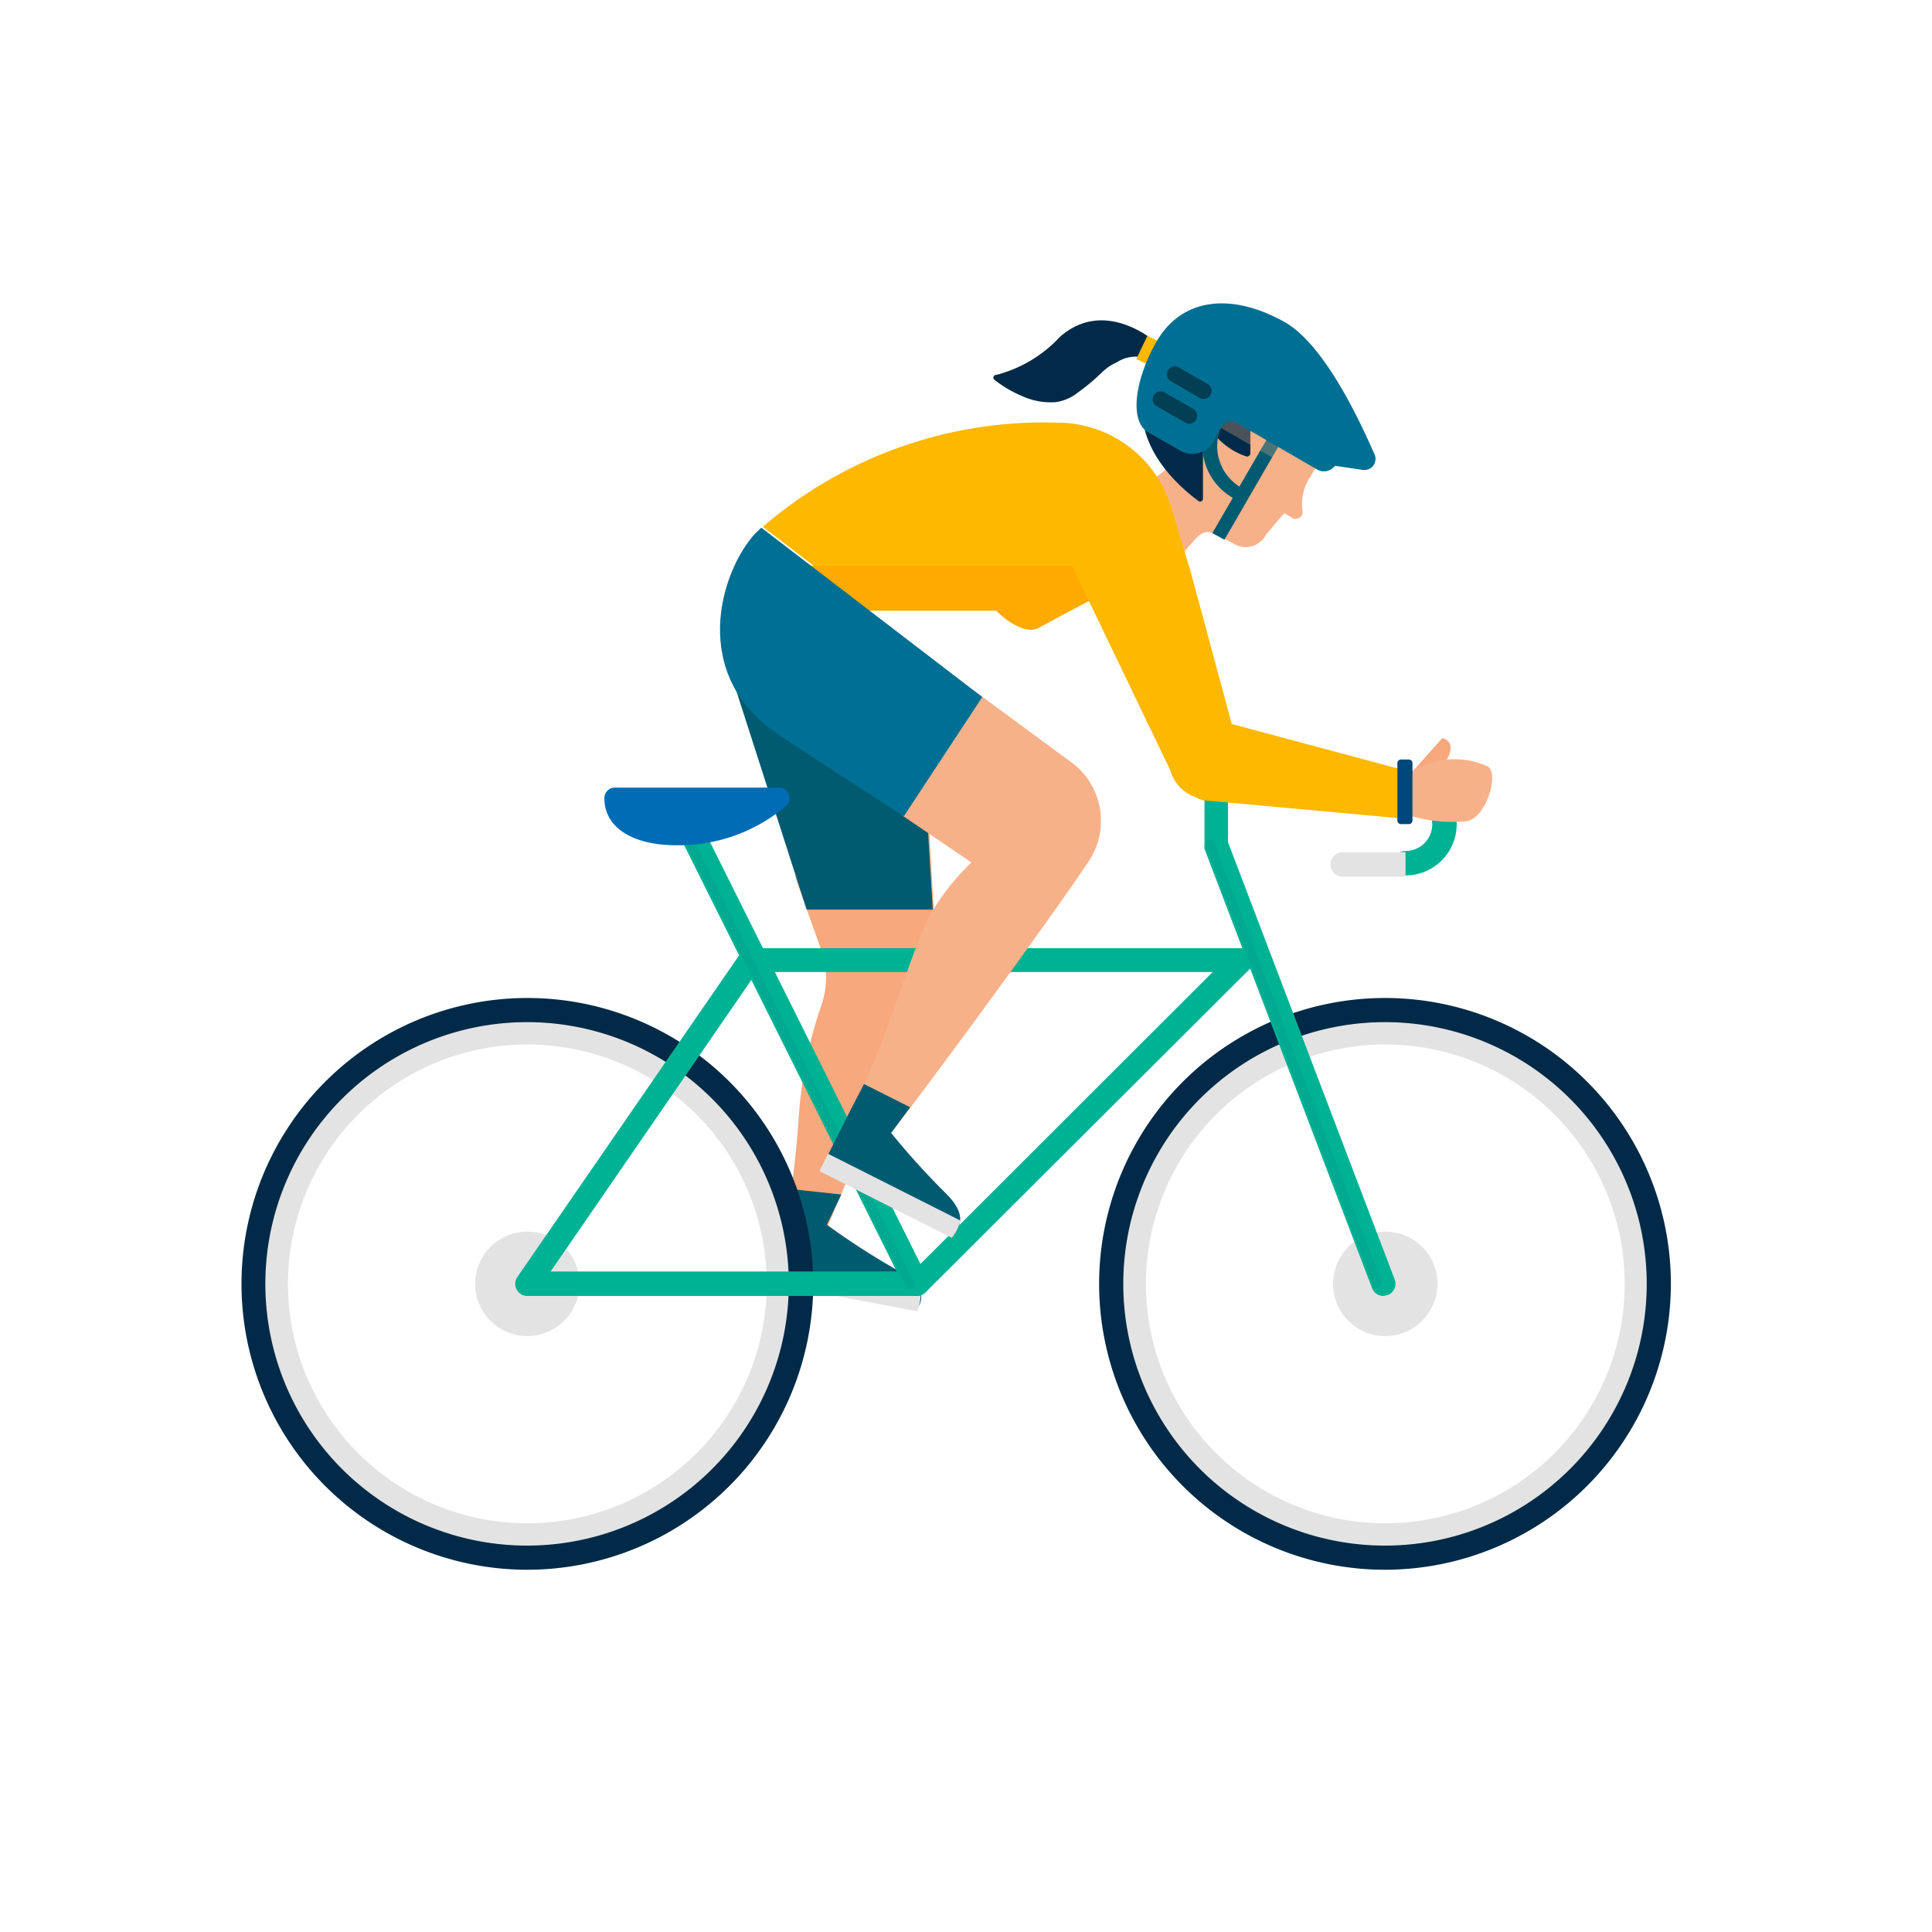 <svg xmlns="http://www.w3.org/2000/svg" viewBox="0 0 64 64"><defs><style>.cls-1{isolation:isolate;}.cls-11,.cls-2{fill:none;}.cls-2{opacity:0.25;}.cls-3{fill:#f7b189;}.cls-4{fill:#f7a87c;}.cls-5{fill:#005b70;}.cls-6{fill:#e3e3e3;}.cls-7{fill:#002a47;}.cls-8{fill:#00b294;}.cls-9{opacity:0.1;}.cls-10{fill:#ffb800;}.cls-11{stroke:#ffcb94;stroke-miterlimit:10;}.cls-12{fill:#fa0;}.cls-13{fill:#006f94;}.cls-14{fill:#006cb6;}.cls-15{fill:#00487a;}.cls-16{opacity:0.3;mix-blend-mode:multiply;}.cls-17{fill:#003f54;}</style></defs><title>bike_challenge_64x64</title><g class="cls-1"><g id="bike_challenge"><rect class="cls-2" width="64" height="64" rx="0.65" ry="0.65"/><polyline class="cls-3" points="38.44 19.17 39.94 17.47 38.87 15.36 37.15 16.71"/><path class="cls-3" d="M42.86,11.08a2.85,2.85,0,0,0-3.95,1.17,3.28,3.28,0,0,0-.24,2.88c0.3,0.79.84,2.81,0.84,2.81,0.32-.36.52-0.38,0.8-0.22L40.85,18a0.76,0.76,0,0,0,1.09-.29L42.54,17l0.24,0.14a0.23,0.23,0,0,0,.37-0.2,1.6,1.6,0,0,1,.17-1l0.48-.83A2.89,2.89,0,0,0,42.86,11.08Z"/><path class="cls-3" d="M43.8,15.12h0Z"/><path class="cls-4" d="M26.93,28a1,1,0,0,0-.53,1.21l0.83,2.33a2.73,2.73,0,0,1,0,1.7A14.28,14.28,0,0,0,26.46,37,33.85,33.85,0,0,1,26,40.75a0.78,0.78,0,0,0,.35,1,1,1,0,0,0,.9-0.73l3.44-8.15a4.66,4.66,0,0,0,.3-1.75l-0.22-3.79a0.6,0.6,0,0,0-.89-0.55Z"/><polygon class="cls-5" points="26.72 30.13 24.1 21.98 30.38 21.62 30.9 30.13 26.72 30.13"/><path class="cls-5" d="M26,40.42l-0.38,2,4.77,0.91s0.54-.6-0.59-1.21a24.83,24.83,0,0,1-2.41-1.55l0.48-1-1.67-.18Z"/><path class="cls-6" d="M30.5,42.83l-4.82-.92-0.12.61,4.82,0.92A1.55,1.55,0,0,0,30.5,42.83Z"/><path class="cls-6" d="M45.89,51.26a8.73,8.73,0,1,1,8.73-8.73A8.74,8.74,0,0,1,45.89,51.26Zm0-16.66a7.93,7.93,0,1,0,7.93,7.93A7.93,7.93,0,0,0,45.89,34.6Z"/><circle class="cls-6" cx="45.89" cy="42.53" r="1.53"/><path class="cls-6" d="M45.89,44.26a1.73,1.73,0,1,1,1.73-1.73A1.74,1.74,0,0,1,45.89,44.26Zm0-3.06a1.33,1.33,0,1,0,1.33,1.33A1.33,1.33,0,0,0,45.89,41.2Z"/><path class="cls-6" d="M17.47,51.26a8.73,8.73,0,1,1,8.73-8.73A8.74,8.74,0,0,1,17.47,51.26Zm0-16.66a7.93,7.93,0,1,0,7.93,7.93A7.93,7.93,0,0,0,17.47,34.6Z"/><circle class="cls-6" cx="17.47" cy="42.53" r="1.53"/><path class="cls-6" d="M17.47,44.26a1.73,1.73,0,1,1,1.73-1.73A1.74,1.74,0,0,1,17.47,44.26Zm0-3.06a1.33,1.33,0,1,0,1.33,1.33A1.33,1.33,0,0,0,17.47,41.2Z"/><path class="cls-7" d="M45.88,52a9.47,9.47,0,1,1,9.47-9.47A9.48,9.48,0,0,1,45.88,52Zm0-18.14a8.67,8.67,0,1,0,8.67,8.67A8.67,8.67,0,0,0,45.88,33.86Z"/><path class="cls-8" d="M45.83,42.93a0.4,0.4,0,0,1-.38-0.26L39.9,28.12a0.4,0.4,0,0,1,0-.14V26.06a0.4,0.4,0,0,1,.4-0.4h4.19a0.4,0.4,0,1,1,0,.81H40.68V27.9l5.52,14.48a0.4,0.4,0,0,1-.23.52Z"/><path class="cls-8" d="M46.56,29a0.4,0.4,0,0,1,0-.81,0.88,0.88,0,1,0,0-1.77H44.47a0.4,0.4,0,0,1,0-.81h2.09A1.69,1.69,0,1,1,46.56,29Z"/><path class="cls-7" d="M17.47,52a9.47,9.47,0,1,1,9.47-9.47A9.48,9.48,0,0,1,17.47,52Zm0-18.14a8.67,8.67,0,1,0,8.66,8.67A8.67,8.67,0,0,0,17.47,33.86Z"/><path class="cls-8" d="M30.37,42.93H17.47a0.4,0.4,0,0,1-.33-0.63l7.39-10.72a0.4,0.4,0,0,1,.33-0.17H41.11a0.4,0.4,0,0,1,.29.69L30.66,42.81A0.4,0.4,0,0,1,30.37,42.93Zm-12.13-.81h12l9.93-9.92H25.07Z"/><path class="cls-8" d="M30.37,42.93A0.4,0.4,0,0,1,30,42.71l-7.73-15.5A0.4,0.4,0,1,1,23,26.85l7.73,15.5A0.4,0.4,0,0,1,30.37,42.93Z"/><g class="cls-9"><path class="cls-5" d="M30.17,42.68A0.15,0.15,0,0,1,30,42.6L22.3,27.1A0.15,0.15,0,1,1,22.57,27l7.73,15.5a0.15,0.15,0,0,1-.07.2Z"/></g><path class="cls-6" d="M44.48,28.23a0.4,0.4,0,1,0,0,.81h2.08V28.23H44.48Z"/><path class="cls-10" d="M38.75,16.66A3.94,3.94,0,0,0,35,14a14.26,14.26,0,0,0-9.73,3.45l3,2.3h9.19l2.51,1.15S38.92,17.17,38.75,16.66Z"/><path class="cls-11" d="M40.33,26.84"/><path class="cls-11" d="M21.14,23.57"/><path class="cls-12" d="M35.54,18.74H24.39l2.88,1.49H33s0.81,0.84,1.39.58C35.86,20,37.83,19,37.83,19Z"/><path class="cls-3" d="M29.87,27l2.31,1.57a7.85,7.85,0,0,0-1.4,1.79c-0.53,1-1.47,4.19-2.16,5.55s-0.3,1.07-.11,1.21,0.21,1.39.53,1c1-1.16,6.26-8.38,7.07-9.66a2.41,2.41,0,0,0-.53-3.14l-3.38-2.49"/><path class="cls-13" d="M25.22,17.48L25,17.69c-1.15,1.28-2.17,4.67.78,6.64,2,1.32,4.16,2.71,4.16,2.71l2.6-3.95Z"/><path class="cls-5" d="M28.12,36.88l-0.9,1.79,4.34,2.19s0.69-.43-0.23-1.33a25.38,25.38,0,0,1-1.81-2l0.63-.85-1.53-.77Z"/><path class="cls-6" d="M31.81,40.45l-4.38-2.21-0.28.56L31.53,41A1.55,1.55,0,0,0,31.81,40.45Z"/><path class="cls-6" d="M31.53,41h0l-4.38-2.22h0a0,0,0,0,1,0,0l0.28-.56a0,0,0,0,1,0,0l4.38,2.21a0,0,0,0,1,0,0,1.55,1.55,0,0,1-.28.57h0Zm-4.35-2.25L31.52,41a1.52,1.52,0,0,0,.26-0.51l-4.34-2.19Z"/><path class="cls-14" d="M20.37,26.48c0,1.71,3.93,1.5,5.44,0H20.37Z"/><path class="cls-14" d="M22.41,28h0c-1.48,0-2.39-.6-2.39-1.56a0.35,0.35,0,0,1,.35-0.35H25.8a0.35,0.35,0,0,1,.25.6A5.5,5.5,0,0,1,22.41,28Zm-1.57-1.21a2,2,0,0,0,1.57.5h0a5.44,5.44,0,0,0,2.25-.5H20.84Z"/><g class="cls-9"><path class="cls-5" d="M45.63,42.68a0.15,0.15,0,0,1-.14-0.1L39.93,28a0.15,0.15,0,0,1,.28-0.11l5.55,14.55a0.15,0.15,0,0,1-.09.2H45.63Z"/></g><polygon class="cls-3" points="21.05 11.78 21.05 11.78 21.05 11.78 21.05 11.78"/><path class="cls-3" d="M21,11.78s0,0,0,0h0Z"/><path class="cls-3" d="M21,11.78h0S21,11.78,21,11.78Z"/><path class="cls-3" d="M21,11.78h0Z"/><path class="cls-7" d="M38.29,11.34s-1.67-1.51-3.18-.18A4.36,4.36,0,0,1,33,12.42a0.09,0.09,0,0,0-.06.16,4,4,0,0,0,.94.55,2.26,2.26,0,0,0,1.1.19A1.5,1.5,0,0,0,35.71,13a7.2,7.2,0,0,0,.78-0.65A1.64,1.64,0,0,1,37,12a1.13,1.13,0,0,1,1.24,0,0.09,0.09,0,1,0,.08-0.17l0,0V11.5A0.09,0.09,0,0,0,38.29,11.34Z"/><rect class="cls-10" x="37.56" y="11.41" width="0.85" height="0.37" transform="translate(11.05 40.77) rotate(-64.26)"/><path class="cls-7" d="M44.38,14.49l0.55,0.2a0.1,0.1,0,0,0,.13-0.1,4.18,4.18,0,0,0-1.46-2.43c-1.79-1.45-4.31-1.61-5.36.11s0.17,3.38,1.48,4.34a0.1,0.1,0,0,0,.07,0h0a0.1,0.1,0,0,0,.06-0.09V13.73a2.31,2.31,0,0,0,1.41,1.38h0A0.11,0.11,0,0,0,41.42,15V14.2"/><path class="cls-4" d="M47.78,24.45l-1.08,1.21,1.16-.39C48.34,24.55,47.78,24.45,47.78,24.45Z"/><path class="cls-10" d="M39.61,26.41a1.33,1.33,0,0,1,.7-2.56h0l6.27,1.68a0.73,0.73,0,0,1,.73.75,0.9,0.9,0,0,1-1,.82l-6.45-.59A1.12,1.12,0,0,1,39.61,26.41Z"/><path class="cls-10" d="M41.06,24.93l-1.64-6.07-0.67-2.2-3.63,1.27,3.75,7.8A1.17,1.17,0,0,0,41.06,24.93Z"/><path class="cls-3" d="M46.64,25.64V27a4.89,4.89,0,0,0,1.87.21c0.7,0,1.2-1.64.75-1.83A2.66,2.66,0,0,0,46.64,25.64Z"/><rect class="cls-15" x="46.41" y="25.29" width="0.26" height="1.9"/><path class="cls-15" d="M46.67,27.3H46.41a0.12,0.12,0,0,1-.12-0.12v-1.9a0.12,0.12,0,0,1,.12-0.12h0.26a0.12,0.12,0,0,1,.12.12v1.9A0.12,0.12,0,0,1,46.67,27.3Zm-0.14-.24h0V25.41h0v1.66Z"/><polygon class="cls-5" points="42.5 14.53 42.11 14.3 40.16 17.66 40.56 17.88 42.5 14.53"/><g class="cls-16"><polygon class="cls-3" points="40.12 13.22 43.71 15.28 43.37 15.86 39.79 13.8 40.12 13.22"/></g><path class="cls-5" d="M40.87,16.51a2,2,0,0,1-.75-2.79L40.53,14a1.58,1.58,0,0,0,.58,2.15Z"/><path class="cls-13" d="M45.51,15c-0.7-1.6-1.78-3.66-2.95-4.33-1.79-1-3.41-.79-4.24.63-0.72,1.25-.91,2.61-0.32,3l1.08,0.62a0.81,0.81,0,0,0,1.2-.49c0.3-.53.44-0.56,0.74-0.39l2.59,1.5a0.45,0.45,0,0,0,.61-0.11l0.88,0.13a0.39,0.39,0,0,0,.39-0.13A0.39,0.39,0,0,0,45.51,15Z"/><path class="cls-17" d="M39.62,13.9a0.26,0.26,0,0,0-.1-0.36L38.58,13a0.26,0.26,0,0,0-.36.1h0a0.26,0.26,0,0,0,.1.36L39.27,14a0.26,0.26,0,0,0,.36-0.1h0Z"/><path class="cls-17" d="M40.1,13.08a0.26,0.26,0,0,0-.1-0.36l-0.95-.55a0.26,0.26,0,0,0-.36.1h0a0.26,0.26,0,0,0,.1.36l0.95,0.55a0.26,0.26,0,0,0,.36-0.1h0Z"/></g></g></svg>